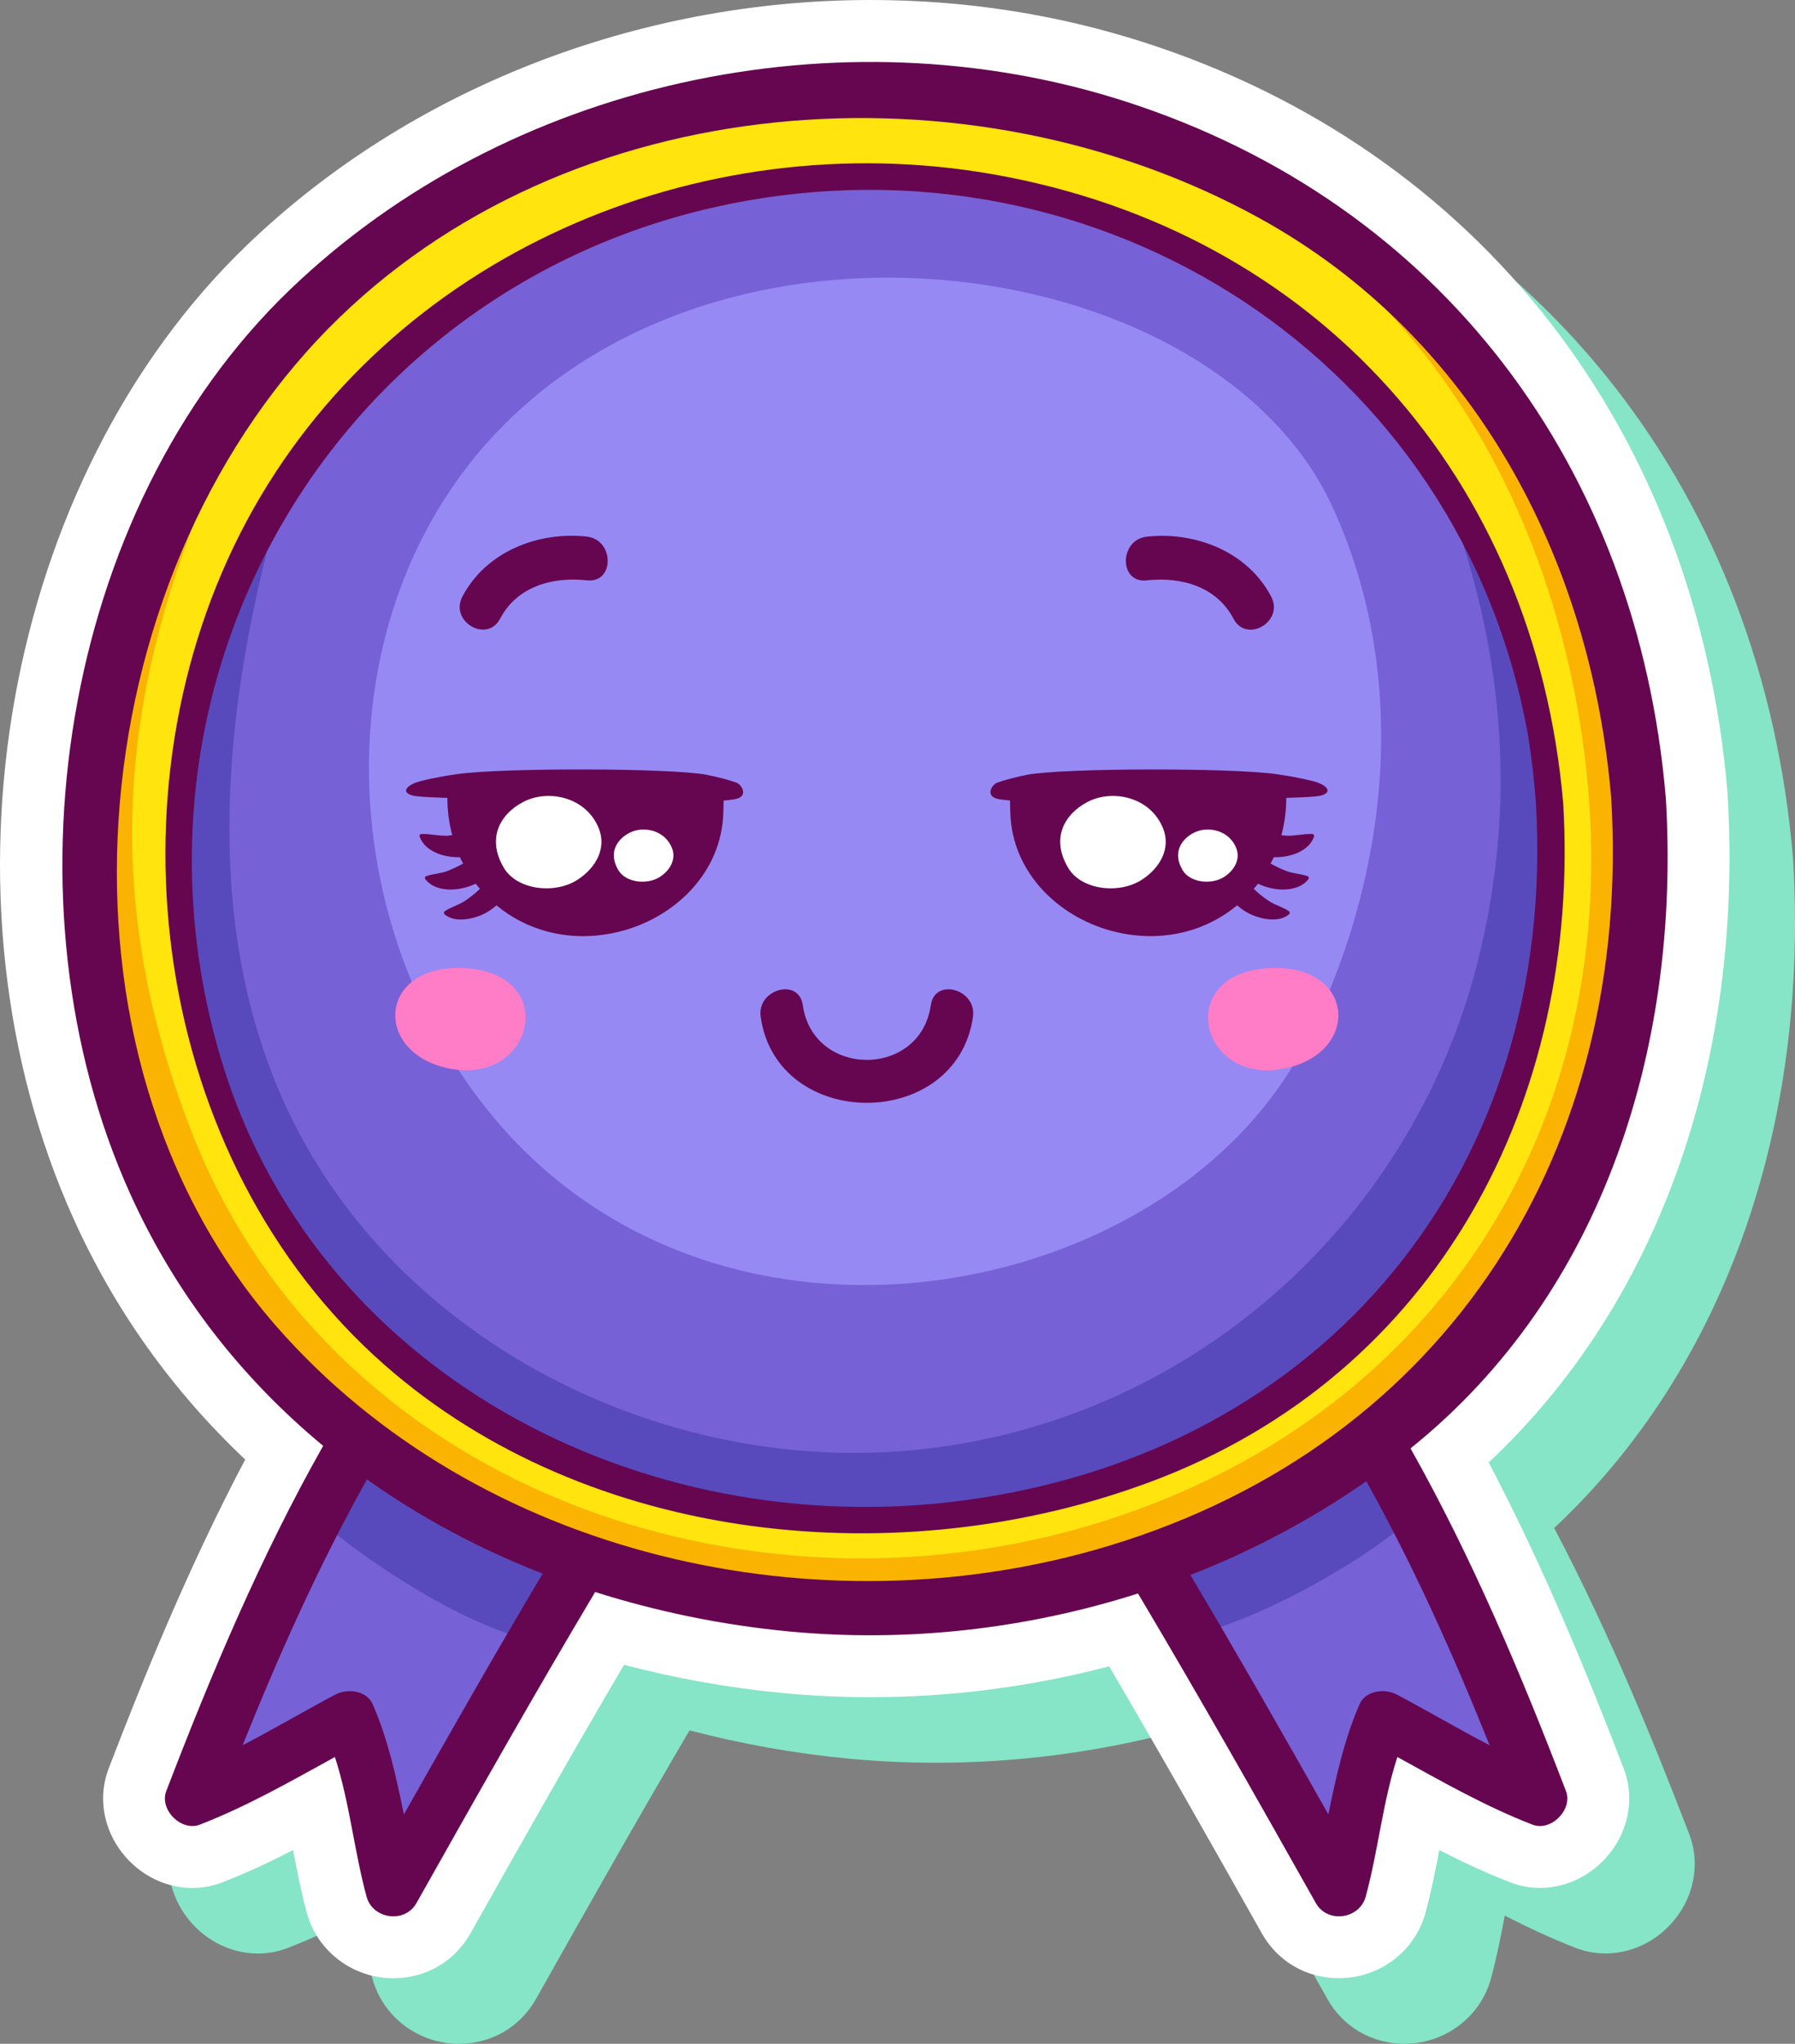 <?xml version="1.0" encoding="UTF-8"?><svg xmlns="http://www.w3.org/2000/svg" viewBox="0 0 597.62 680.26"><rect x="0" y="0" width="597.62" height="680.26" fill="#808080" stroke="none"/><defs><style>.cls-1{fill:#86e4c7;mix-blend-mode:multiply;}.cls-1,.cls-2,.cls-3,.cls-4,.cls-5,.cls-6,.cls-7,.cls-8,.cls-9{stroke-width:0px;}.cls-10{isolation:isolate;}.cls-2{fill:#fab301;}.cls-3{fill:#7761d6;}.cls-4{fill:#9689f4;}.cls-5{fill:#584abc;}.cls-6{fill:#ff7cc7;}.cls-7{fill:#660650;}.cls-8{fill:#ffe40e;}.cls-9{fill:#fff;}</style></defs><g class="cls-10"><g id="Layer_2"><g id="Layer_5_copy_4"><path class="cls-1" d="m467.59,680.26c-10.81,0-20.4-5.58-25.65-14.91-16.9-30.02-33.57-59.5-50.85-88.91-26.03,6.83-52.71,10.28-79.54,10.28-9.77,0-19.62-.47-29.29-1.4-17.77-1.7-35.43-4.85-52.68-9.38-17.32,29.46-34.1,59.16-51.14,89.42-5.26,9.33-14.84,14.91-25.65,14.91-13.49,0-25.35-8.97-28.83-21.8-1.93-7.13-3.28-14.1-4.57-20.85-7.54,3.87-15.34,7.55-23.55,10.73-3.17,1.24-6.53,1.87-9.96,1.87-9.65,0-18.81-4.95-24.51-13.24-5.44-7.92-6.72-17.79-3.41-26.41,11.27-29.35,26.3-66.6,45.5-102.96-24.26-22.89-43.42-49.74-57.09-80.01C-1.91,320.65,22.94,181.24,104.15,103.29,158.09,51.51,233.74,21.82,311.71,21.82c31.33,0,61.97,4.75,91.06,14.12,111.36,35.87,183.96,129.15,194.18,249.53,5.52,90.4-23.32,170.5-79.5,223.12,18.98,36.1,33.84,72.93,44.98,101.96,3.31,8.62,2.04,18.49-3.41,26.41-5.7,8.29-14.86,13.24-24.5,13.24h0c-3.43,0-6.79-.63-9.98-1.88-8.21-3.18-16-6.85-23.54-10.72-1.29,6.75-2.65,13.72-4.57,20.85-3.47,12.83-15.32,21.81-28.83,21.81Z"/><path class="cls-9" d="m445.77,658.44c-10.81,0-20.4-5.58-25.65-14.91-16.9-30.02-33.57-59.5-50.85-88.91-26.03,6.83-52.71,10.28-79.54,10.28-9.77,0-19.62-.47-29.29-1.4-17.77-1.71-35.43-4.85-52.68-9.38-17.32,29.46-34.11,59.16-51.14,89.42-5.26,9.33-14.84,14.91-25.65,14.91-13.49,0-25.35-8.97-28.83-21.8-1.93-7.13-3.28-14.1-4.57-20.85-7.54,3.87-15.34,7.55-23.55,10.73-3.17,1.24-6.53,1.87-9.96,1.87-9.65,0-18.81-4.95-24.51-13.24-5.44-7.92-6.72-17.79-3.41-26.41,11.27-29.35,26.3-66.6,45.5-102.95-24.26-22.89-43.42-49.74-57.09-80.01C-23.73,298.83,1.12,159.42,82.34,81.47,136.27,29.7,211.93,0,289.9,0c31.33,0,61.96,4.75,91.06,14.12,111.36,35.87,183.96,129.15,194.18,249.53,5.52,90.4-23.32,170.5-79.5,223.12,18.98,36.1,33.84,72.93,44.98,101.96,3.31,8.62,2.04,18.49-3.41,26.41-5.7,8.29-14.86,13.24-24.5,13.24h0c-3.43,0-6.79-.63-9.98-1.88-8.21-3.18-16-6.85-23.54-10.72-1.29,6.75-2.65,13.72-4.57,20.84-3.47,12.83-15.32,21.81-28.83,21.81Z"/><path class="cls-3" d="m134.15,605.94c-.85-.13-1.53-.78-1.7-1.62-2.32-11.27-4.95-24.04-10.24-36.21-1.26-2.93-4.72-3.15-5.75-3.15-1.38,0-2.74.31-3.82.89-4.8,2.55-9.55,5.19-14.28,7.83-5.52,3.08-11.03,6.14-16.62,9.06-.3.16-.62.23-.95.23-.5,0-.99-.18-1.39-.53-.64-.58-.85-1.49-.53-2.29,14.05-35.05,27.24-63.25,41.51-88.74.29-.51.78-.87,1.35-1,.15-.04.3-.05.45-.05.43,0,.84.13,1.19.38,17.64,12.54,37.17,23,58.04,31.11.56.22,1,.68,1.2,1.25.2.58.13,1.21-.18,1.73-16.74,28.2-32.73,56.32-46.17,80.11-.37.65-1.06,1.04-1.8,1.04-.11,0-.21,0-.32-.02Z"/><path class="cls-3" d="m442.26,605.96c-.74,0-1.43-.39-1.8-1.04-12.44-22.03-28.9-50.99-45.9-79.63-.3-.52-.37-1.15-.17-1.72.19-.58.63-1.03,1.19-1.25,20.62-8.05,40.18-18.48,58.12-30.99.35-.24.76-.37,1.18-.37.16,0,.31.01.46.05.57.13,1.05.5,1.33,1.01,14.15,25.35,27.24,53.34,41.16,88.11.33.8.11,1.72-.53,2.29-.39.36-.89.53-1.38.53-.33,0-.65-.08-.95-.23-5.58-2.91-11.06-5.96-16.56-9.03-4.75-2.64-9.51-5.3-14.33-7.85-1.09-.58-2.44-.89-3.82-.89-1.03,0-4.49.23-5.76,3.15-4.91,11.31-7.44,22.61-10.24,36.21-.17.84-.84,1.49-1.7,1.63-.11.01-.21.02-.32.02Z"/><path class="cls-8" d="m288.9,528.31c-78.51,0-150.81-31.14-198.37-85.42C12.07,353.33,20.23,196.72,108,107.75c44.86-45.48,108.35-70.52,178.78-70.52,47.49,0,93.67,11.61,133.55,33.59,67.76,37.32,110.82,108.18,118.14,194.4,7.38,121.23-57.22,217.47-168.58,251.23-25.95,7.87-53.2,11.85-80.98,11.85h0Zm-.4-471.89c-87.13,0-165.48,45.15-204.48,117.84-48.79,90.93-28.87,213.25,45.34,278.47,40.76,35.82,96.7,55.55,157.52,55.55,32.75,0,65.86-5.92,95.76-17.12,89.92-33.68,141.94-119.39,135.75-223.68-9.32-107.52-83.12-188.96-188.03-207.43-13.75-2.42-27.83-3.64-41.87-3.64Z"/><path class="cls-3" d="m288.06,503.64c-103.68,0-190.93-61.43-217.12-152.87-17.9-62.49-9.54-126.92,23.54-181.43,32.74-53.95,85.21-90.67,147.74-103.4,15.65-3.19,31.58-4.8,47.35-4.8,109.34,0,202.39,77.17,221.26,183.5,1.19,7.49,2.07,15.07,2.61,22.58,7.37,124.01-70.05,218.15-192.63,234.28-10.8,1.42-21.82,2.14-32.74,2.14Z"/><path class="cls-5" d="m510.81,244.64c-4.67-26.33-13.91-50.87-26.8-72.9,16.37,46.78,21.31,96.29,7.77,149.14-22.55,88.04-97.51,153.2-187.73,161.79-79.17,7.54-162.55-31.54-202-101.06-34.64-61.05-29.96-136.28-10.98-206.34-30.18,53.22-37.4,115.25-20.14,175.49,26.19,91.43,113.44,152.87,217.12,152.87,10.92,0,21.94-.72,32.74-2.14,122.58-16.13,199.99-110.27,192.63-234.28-.54-7.51-1.41-15.1-2.61-22.58Z"/><path class="cls-5" d="m123.37,490.72c-.35-.25-.77-.38-1.19-.38-.15,0-.3.01-.45.05-.57.13-1.06.49-1.35,1-3.3,5.9-6.54,11.96-9.75,18.2,10.48,8.55,21.83,15.8,31.66,21.56,9.3,5.45,18.89,9.86,28.61,13.27,3.79-6.5,7.64-13.05,11.54-19.62.31-.52.37-1.15.18-1.73-.2-.57-.64-1.03-1.2-1.25-20.87-8.1-40.4-18.57-58.04-31.11Z"/><path class="cls-5" d="m465.77,508.96c-2.99-5.8-6.01-11.45-9.08-16.95-.28-.51-.77-.87-1.33-1.01-.15-.04-.31-.05-.46-.05-.42,0-.83.13-1.18.37-17.95,12.51-37.5,22.93-58.12,30.99-.56.22-1,.67-1.19,1.25-.2.57-.13,1.2.17,1.72,3.35,5.64,6.66,11.29,9.94,16.9,15.76-5.3,30.77-13.16,42.95-20.6,6.38-3.9,12.49-8.12,18.31-12.61Z"/><path class="cls-4" d="m156.04,154.72c-46.65,59.69-43.77,152.24,6.27,214.72,76.09,94.98,229.09,64.25,272.73-23.03,28.32-56.63,34.07-122.68,8.43-178.02-40.13-86.6-212.44-109.62-287.44-13.67Z"/><path class="cls-2" d="m538.46,265.22c-6.44-75.91-40.61-139.89-94.93-179.57,5.02,4.5,9.96,9.18,14.81,14.13,42.43,43.39,65.14,102.8,70.39,162.51,10.11,115.18-52.81,210.34-162.72,244.46-117.9,36.6-256.68-12.02-302.48-130.67-20.62-53.41-25.43-104.78-12-160.49,5.11-21.21,12.93-42.63,22.37-63.6-54.13,90.29-50.05,214.8,16.63,290.91,47.56,54.28,119.86,85.42,198.37,85.42h0c27.78,0,55.03-3.98,80.98-11.85,111.36-33.76,175.96-130.01,168.58-251.23Z"/><path class="cls-7" d="m554.59,265.4c-9.3-109.5-74.47-197.68-179.96-231.65-95.25-30.67-205.82-6.7-278.03,62.6C19.79,170.08.01,301.33,43.32,397.29c15.23,33.74,37.44,61.72,64.27,83.95-20.72,36.65-37.16,75.62-52.23,114.89-2.38,6.19,4.98,13.59,11.19,11.18,15.77-6.12,30.23-14.4,44.95-22.5,4.91,15.14,6.36,31.02,10.53,46.45,2.04,7.53,12.74,9.06,16.62,2.17,19.53-34.69,39.12-69.35,59.49-103.54,20.69,6.55,42.26,10.98,64.27,13.1,39.23,3.77,79.06-.69,116.47-12.61,20.26,34.05,39.77,68.53,59.21,103.05,3.87,6.88,14.58,5.35,16.61-2.17,4.18-15.43,5.62-31.31,10.53-46.45,14.72,8.1,29.18,16.38,44.95,22.5,6.21,2.42,13.56-4.99,11.18-11.18-14.95-38.96-31.25-77.64-51.75-114.04,65.21-52.38,89.93-135.59,84.99-216.68Zm-420.12,338.5c-2.56-12.4-5.18-24.67-10.37-36.62-2.03-4.68-8.47-5.36-12.44-3.26-10.39,5.51-20.5,11.46-30.88,16.88,12.13-30.25,25.47-60.05,41.4-88.49,17.98,12.78,37.65,23.26,58.49,31.35-15.75,26.51-31.03,53.29-46.19,80.15Zm318.16-36.62c-5.19,11.95-7.82,24.22-10.37,36.62-15.07-26.69-30.27-53.3-45.92-79.67,20.65-8.06,40.33-18.52,58.55-31.21,15.77,28.26,29.01,57.84,41.05,87.88-10.38-5.41-20.48-11.36-30.88-16.88-3.96-2.1-10.4-1.42-12.44,3.26Zm-83.34-52.8c-96.35,29.21-210.03,3.74-277.21-72.95C11.75,349.84,26.38,193.43,109.47,109.2,188.96,28.62,322.87,19.48,419.33,72.62c71.35,39.3,110.34,113.38,117.08,192.78,7.09,116.56-53.83,214.74-167.12,249.08Z"/><path class="cls-7" d="m330.72,58.03c-97.83-17.22-201.08,26.83-248.52,115.26-48.33,90.08-31.48,213.07,45.8,280.99,68.34,60.06,172.24,69.95,255.37,38.82,95.32-35.7,142.94-127.05,137.08-225.73-9.39-108.31-82.15-190.4-189.73-209.34Zm-10.2,441.42c-106.88,14.06-216.98-42.35-247.61-149.25C36.37,222.61,114.05,94.13,242.62,67.95c123.96-25.23,244.02,52.21,266.16,177.05,1.19,7.42,2.04,14.88,2.58,22.37,7.22,121.58-69.83,216.16-190.84,232.08Z"/><path class="cls-7" d="m166.51,205.92c5.62-10.73,17.47-14.02,28.87-12.76,9.32,1.03,9.22-13.53,0-14.55-16.25-1.8-33.61,5.04-41.43,19.96-4.35,8.31,8.2,15.65,12.56,7.34Z"/><path class="cls-7" d="m381.8,193.17c11.4-1.26,23.25,2.02,28.87,12.76,4.35,8.31,16.9.97,12.56-7.34-7.81-14.92-25.18-21.76-41.43-19.96-9.22,1.02-9.32,15.58,0,14.55Z"/><path class="cls-7" d="m309.9,334.56c-3.44,24.29-39.19,24.28-42.62,0-1.31-9.25-15.33-5.3-14.03,3.86,5.41,38.2,65.26,38.19,70.69,0,1.29-9.16-12.71-13.12-14.03-3.86Z"/><path class="cls-7" d="m245.26,260.53c-2.27-.82-4.6-1.44-6.95-1.98-.55-.14-1.16-.28-1.88-.41-.4-.09-.79-.19-1.19-.27-12.25-2.27-68.08-2.35-83.06-.21-3.88.55-7.73,1.26-11.53,2.17-6.54,1.57-7.37,4.72-1.44,5.25,3.24.28,6.49.37,9.74.5-.02,4.31.58,8.45,1.61,12.39-.59.06-1.16.18-1.75.2-2.88.07-5.62-.67-8.44-.59-.53,0-.82.43-.64.93,1.65,4.67,7.66,6.95,13.38,6.81.33.72.72,1.41,1.08,2.11-1.64.92-3.35,1.73-5.13,2.44-2.37.94-4.87.9-7.23,1.78-.42.15-.45.7-.21,1.02,3.36,4.33,11.06,4.21,16.74,1.46.45.59.96,1.13,1.43,1.7-1.51,1.51-3.26,2.84-4.97,4.01-2.16,1.46-4.69,2.03-6.8,3.5-.38.26-.23.79.06,1.03,3.2,2.74,8.93,1.65,12.43.1,1.65-.74,3.33-1.82,4.78-3.13,9.87,8.19,23.36,12.17,38.19,9.35,19.18-3.64,35.87-18.54,37.25-38.52.14-1.96.18-3.85.18-5.71,1.18-.13,2.35-.23,3.52-.41,5.1-.8,2.5-4.9.83-5.5Z"/><path class="cls-7" d="m436.52,259.84c-3.79-.91-7.64-1.62-11.52-2.17-14.99-2.14-70.81-2.07-83.07.21-.4.08-.78.18-1.18.27-.72.13-1.34.27-1.88.41-2.35.55-4.68,1.17-6.95,1.98-1.66.6-4.26,4.7.84,5.5,1.16.18,2.34.28,3.52.41-.01,1.86.04,3.75.17,5.71,1.39,19.98,18.08,34.87,37.26,38.52,14.82,2.82,28.32-1.16,38.18-9.35,1.46,1.31,3.13,2.39,4.79,3.13,3.49,1.55,9.23,2.64,12.43-.1.28-.24.43-.77.06-1.03-2.12-1.47-4.64-2.04-6.8-3.5-1.72-1.16-3.47-2.49-4.96-4.01.48-.57.98-1.1,1.43-1.69,5.68,2.75,13.39,2.86,16.75-1.46.23-.31.2-.87-.21-1.02-2.36-.87-4.87-.83-7.23-1.78-1.79-.71-3.49-1.52-5.14-2.44.37-.7.76-1.38,1.09-2.11,5.72.14,11.73-2.14,13.37-6.81.18-.5-.11-.92-.65-.93-2.83-.08-5.57.66-8.44.59-.6-.01-1.16-.14-1.75-.2,1.04-3.94,1.63-8.08,1.61-12.39,3.25-.13,6.51-.21,9.75-.5,5.92-.53,5.1-3.68-1.45-5.25Z"/><path class="cls-6" d="m154.86,322.25c31.53,1.85,23.03,38.79-4.95,33.46-26.06-4.96-24.2-35.18,4.95-33.46Zm267.46,0c-31.53,1.85-23.03,38.79,4.95,33.46,26.07-4.96,24.2-35.18-4.95-33.46Z"/><path class="cls-9" d="m199.43,275.91c-4.14-10.67-16.88-13.34-25.22-8.99-7.61,3.98-12.38,12.05-6.4,22.02,4.41,7.34,16.97,8.74,24.45,3.89,6.29-4.05,9.64-10.57,7.17-16.92Z"/><path class="cls-9" d="m223.74,282.31c-2.34-6.03-9.53-7.54-14.23-5.08-4.3,2.25-7,6.8-3.62,12.43,2.49,4.15,9.59,4.94,13.81,2.21,3.54-2.29,5.44-5.97,4.05-9.56Z"/><path class="cls-9" d="m387.3,275.91c-4.14-10.67-16.88-13.34-25.22-8.99-7.61,3.98-12.38,12.05-6.4,22.02,4.41,7.34,16.97,8.74,24.45,3.89,6.29-4.05,9.64-10.57,7.17-16.92Z"/><path class="cls-9" d="m411.6,282.31c-2.34-6.03-9.53-7.54-14.23-5.08-4.3,2.25-7,6.8-3.62,12.43,2.49,4.15,9.59,4.94,13.81,2.21,3.54-2.29,5.44-5.97,4.05-9.56Z"/></g></g></g></svg>